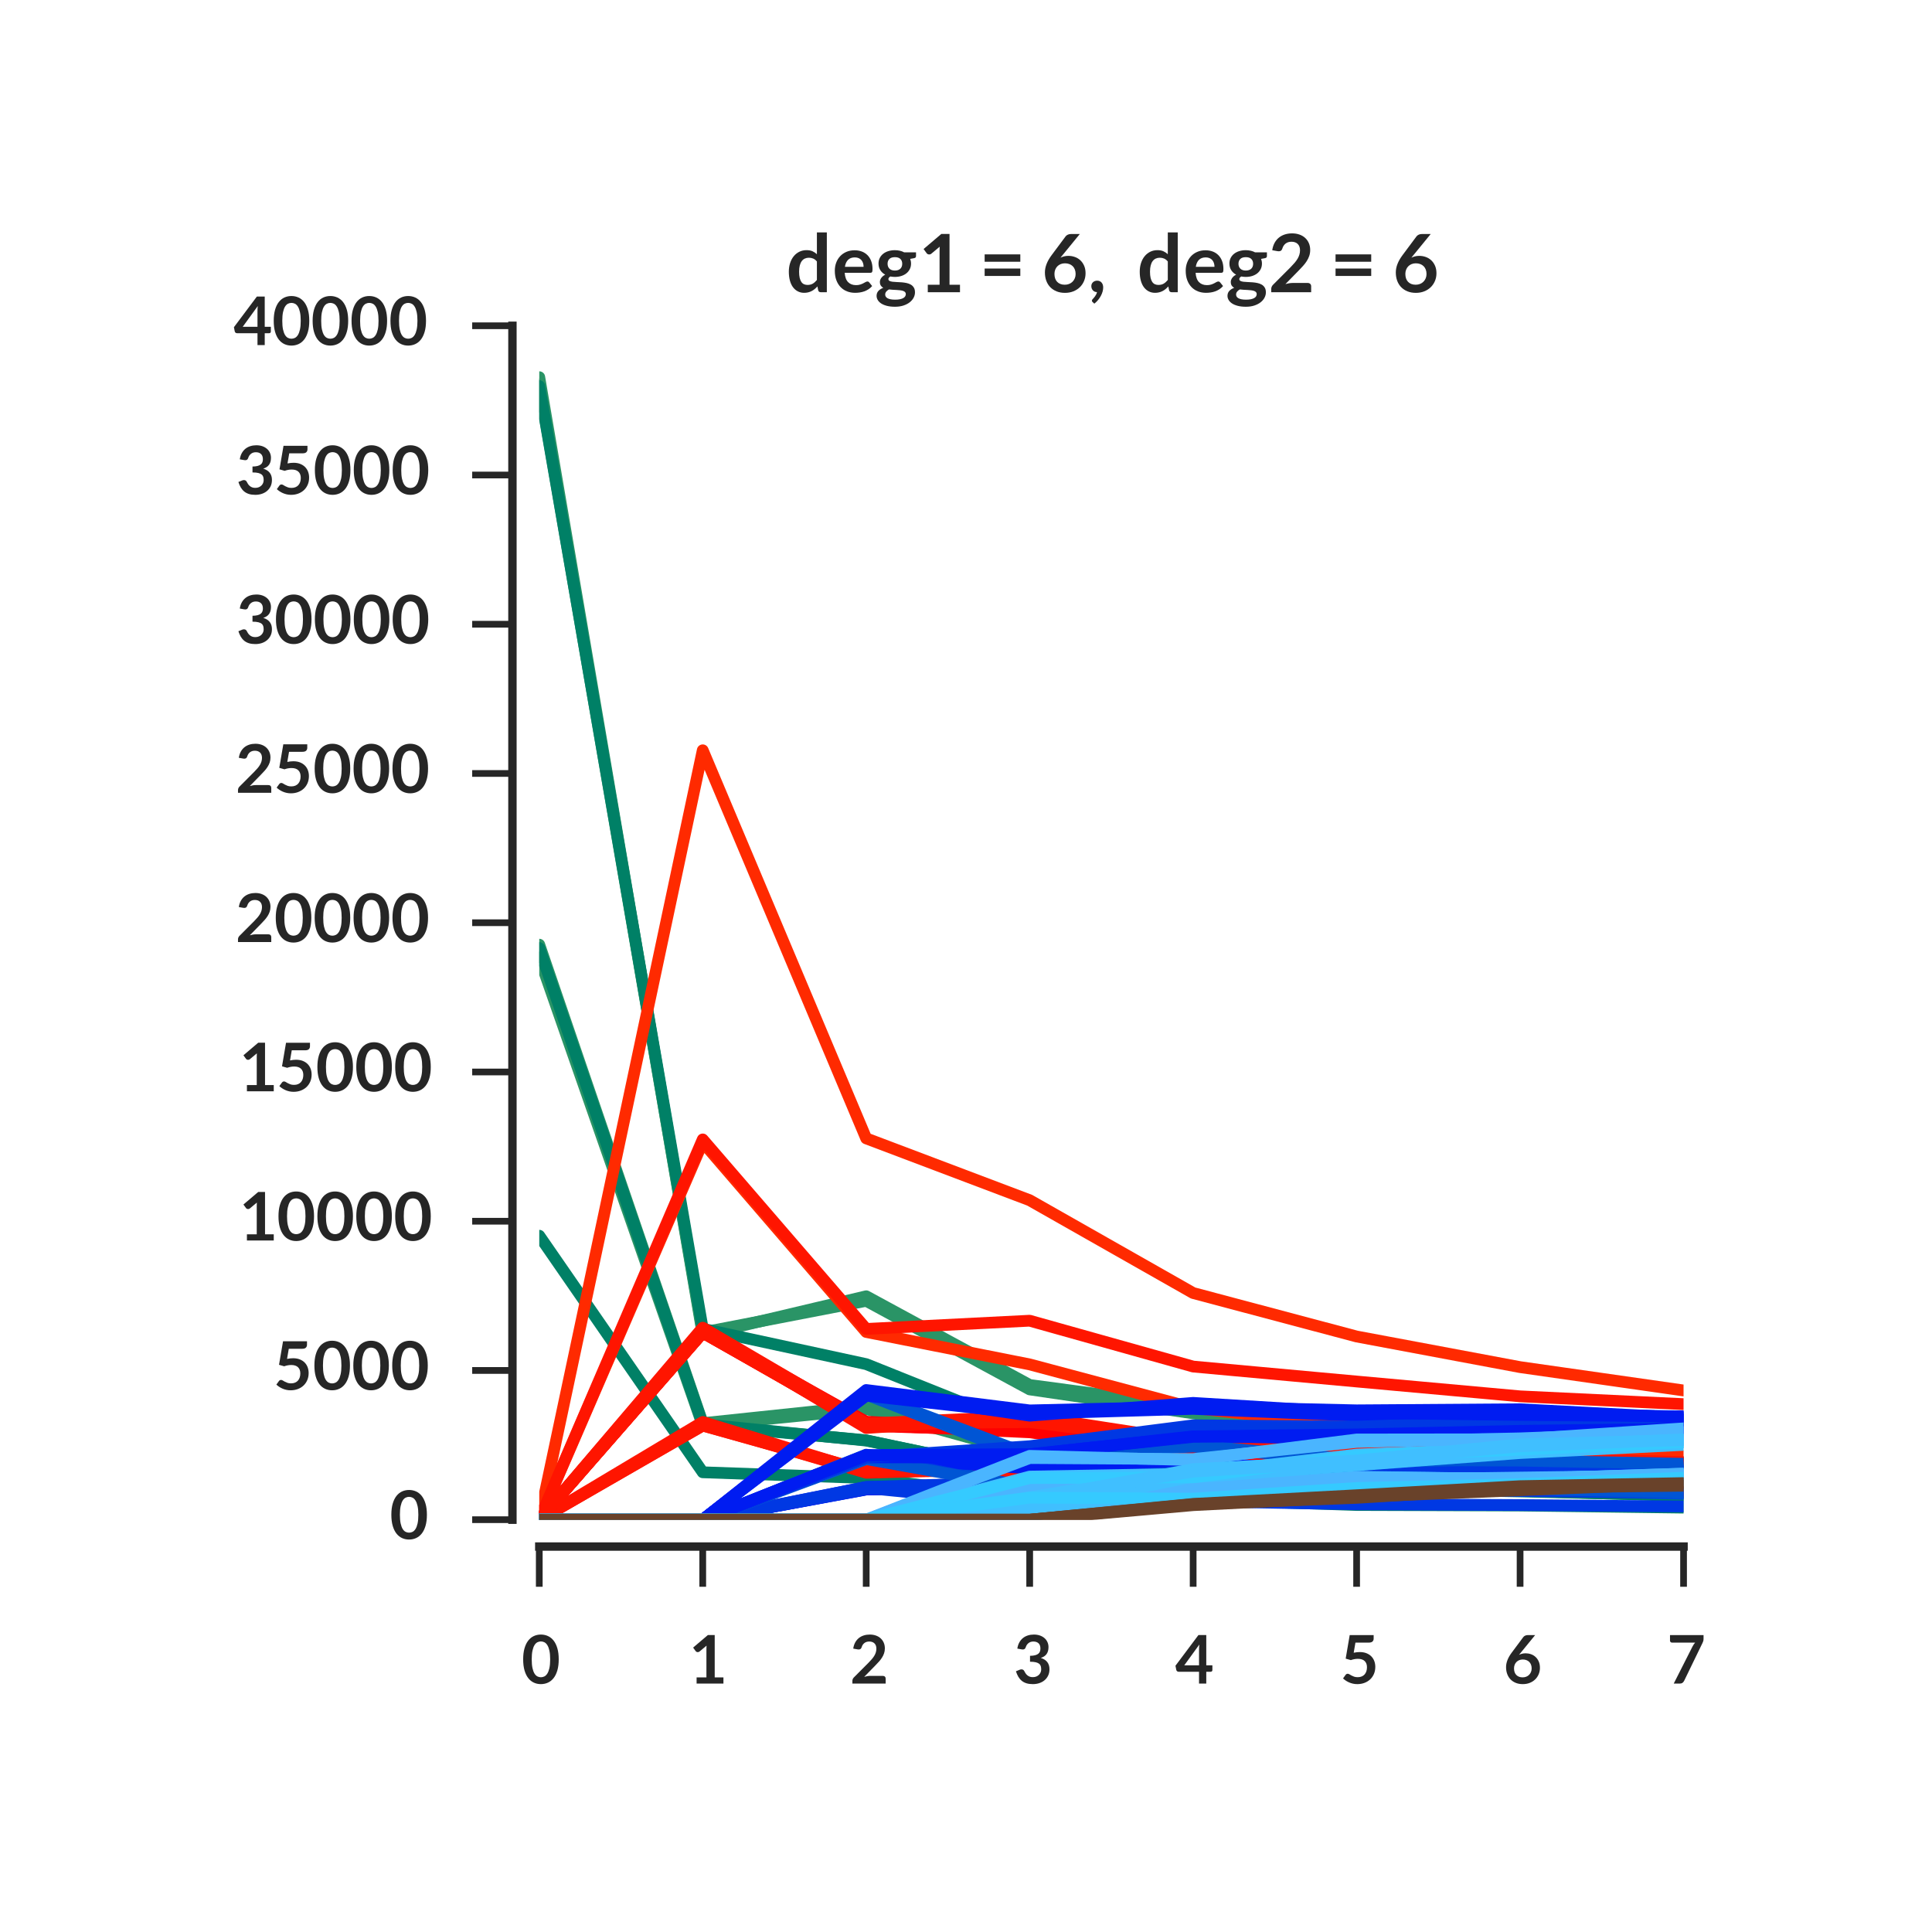 <?xml version="1.0" encoding="utf-8" standalone="no"?>
<!DOCTYPE svg PUBLIC "-//W3C//DTD SVG 1.1//EN"
  "http://www.w3.org/Graphics/SVG/1.1/DTD/svg11.dtd">
<!-- Created with matplotlib (http://matplotlib.org/) -->
<svg height="288pt" version="1.1" viewBox="0 0 288 288" width="288pt" xmlns="http://www.w3.org/2000/svg" xmlns:xlink="http://www.w3.org/1999/xlink">
 <defs>
  <style type="text/css">
*{stroke-linecap:butt;stroke-linejoin:round;}
  </style>
 </defs>
 <g id="figure_1">
  <g id="patch_1">
   <path d="
M0 288
L288 288
L288 0
L0 0
z
" style="fill:#ffffff;"/>
  </g>
  <g id="axes_1">
   <g id="patch_2">
    <path d="
M80.388 226.54
L250.965 226.54
L250.965 48.56
L80.388 48.56
z
" style="fill:#ffffff;"/>
   </g>
   <g id="matplotlib.axis_1">
    <g id="xtick_1">
     <g id="line2d_1">
      <defs>
       <path d="
M0 0
L0 6" id="m44d4eda7dc" style="stroke:#262626;"/>
      </defs>
      <g>
       <use style="fill:#262626;stroke:#262626;" x="80.388" xlink:href="#m44d4eda7dc" y="230.54"/>
      </g>
     </g>
     <g id="text_1">
      <!-- 0 -->
      <defs>
       <path d="
M55.5 36.156
Q55.5 26.703 53.469 19.719
Q51.453 12.75 47.875 8.203
Q44.297 3.656 39.422 1.422
Q34.547 -0.797 28.906 -0.797
Q23.25 -0.797 18.422 1.422
Q13.594 3.656 10.047 8.203
Q6.5 12.75 4.5 19.719
Q2.5 26.703 2.5 36.156
Q2.5 45.656 4.5 52.594
Q6.5 59.547 10.047 64.094
Q13.594 68.656 18.422 70.875
Q23.25 73.094 28.906 73.094
Q34.547 73.094 39.422 70.875
Q44.297 68.656 47.875 64.094
Q51.453 59.547 53.469 52.594
Q55.5 45.656 55.5 36.156
M42.75 36.156
Q42.75 44 41.594 49.141
Q40.453 54.297 38.516 57.344
Q36.594 60.406 34.094 61.625
Q31.594 62.844 28.906 62.844
Q26.25 62.844 23.766 61.625
Q21.297 60.406 19.391 57.344
Q17.5 54.297 16.375 49.141
Q15.25 44 15.25 36.156
Q15.25 28.297 16.375 23.141
Q17.5 18 19.391 14.953
Q21.297 11.906 23.766 10.672
Q26.25 9.453 28.906 9.453
Q31.594 9.453 34.094 10.672
Q36.594 11.906 38.516 14.953
Q40.453 18 41.594 23.141
Q42.75 28.297 42.75 36.156" id="Lato-Bold-30"/>
      </defs>
      <g style="fill:#262626;" transform="translate(77.738 250.97)scale(0.1 -0.1)">
       <use xlink:href="#Lato-Bold-30"/>
      </g>
     </g>
    </g>
    <g id="xtick_2">
     <g id="line2d_2">
      <g>
       <use style="fill:#262626;stroke:#262626;" x="104.756" xlink:href="#m44d4eda7dc" y="230.54"/>
      </g>
     </g>
     <g id="text_2">
      <!-- 1 -->
      <defs>
       <path d="
M13.453 9.25
L28.094 9.25
L28.094 51.406
Q28.094 53.844 28.25 56.547
L17.844 47.844
Q17.203 47.297 16.516 47.094
Q15.844 46.906 15.203 46.906
Q14.203 46.906 13.375 47.328
Q12.547 47.75 12.156 48.297
L8.25 53.656
L30.297 72.406
L40.453 72.406
L40.453 9.25
L53.453 9.25
L53.453 0
L13.453 0
z
" id="Lato-Bold-31"/>
      </defs>
      <g style="fill:#262626;" transform="translate(102.496 250.97)scale(0.1 -0.1)">
       <use xlink:href="#Lato-Bold-31"/>
      </g>
     </g>
    </g>
    <g id="xtick_3">
     <g id="line2d_3">
      <g>
       <use style="fill:#262626;stroke:#262626;" x="129.124" xlink:href="#m44d4eda7dc" y="230.54"/>
      </g>
     </g>
     <g id="text_3">
      <!-- 2 -->
      <defs>
       <path d="
M30.094 73.094
Q35.094 73.094 39.25 71.625
Q43.406 70.156 46.344 67.453
Q49.297 64.75 50.938 60.953
Q52.594 57.156 52.594 52.5
Q52.594 48.5 51.422 45.094
Q50.25 41.703 48.266 38.594
Q46.297 35.5 43.641 32.594
Q41 29.703 38.094 26.703
L21.797 10.047
Q24.203 10.75 26.5 11.125
Q28.797 11.5 30.906 11.5
L49.453 11.5
Q51.453 11.5 52.625 10.375
Q53.797 9.25 53.797 7.406
L53.797 0
L4.203 0
L4.203 4.094
Q4.203 5.344 4.719 6.688
Q5.25 8.047 6.406 9.203
L28.344 31.203
Q31.094 34 33.266 36.547
Q35.453 39.094 36.922 41.594
Q38.406 44.094 39.172 46.672
Q39.953 49.25 39.953 52.094
Q39.953 54.703 39.203 56.672
Q38.453 58.656 37.047 60
Q35.656 61.344 33.719 62.016
Q31.797 62.703 29.406 62.703
Q24.953 62.703 22.078 60.453
Q19.203 58.203 18.047 54.406
Q17.5 52.5 16.391 51.672
Q15.297 50.844 13.594 50.844
Q12.844 50.844 11.953 51
L5.453 52.156
Q6.203 57.344 8.344 61.266
Q10.5 65.203 13.719 67.828
Q16.953 70.453 21.125 71.766
Q25.297 73.094 30.094 73.094" id="Lato-Bold-32"/>
      </defs>
      <g style="fill:#262626;" transform="translate(126.645 250.97)scale(0.1 -0.1)">
       <use xlink:href="#Lato-Bold-32"/>
      </g>
     </g>
    </g>
    <g id="xtick_4">
     <g id="line2d_4">
      <g>
       <use style="fill:#262626;stroke:#262626;" x="153.493" xlink:href="#m44d4eda7dc" y="230.54"/>
      </g>
     </g>
     <g id="text_4">
      <!-- 3 -->
      <defs>
       <path d="
M31.25 73.094
Q36.25 73.094 40.266 71.672
Q44.297 70.25 47.141 67.719
Q50 65.203 51.516 61.797
Q53.047 58.406 53.047 54.453
Q53.047 51 52.266 48.375
Q51.5 45.75 50.016 43.797
Q48.547 41.844 46.422 40.5
Q44.297 39.156 41.594 38.25
Q48.094 36.203 51.297 32
Q54.5 27.797 54.5 21.453
Q54.5 16.047 52.5 11.891
Q50.5 7.75 47.094 4.922
Q43.703 2.094 39.219 0.641
Q34.75 -0.797 29.75 -0.797
Q24.297 -0.797 20.25 0.453
Q16.203 1.703 13.203 4.141
Q10.203 6.594 8.094 10.141
Q6 13.703 4.5 18.344
L9.953 20.594
Q11.344 21.203 12.797 21.203
Q14.094 21.203 15.125 20.641
Q16.156 20.094 16.703 19.047
Q17.594 17.297 18.672 15.594
Q19.75 13.906 21.25 12.578
Q22.75 11.25 24.766 10.422
Q26.797 9.594 29.594 9.594
Q32.75 9.594 35.094 10.625
Q37.453 11.656 39.016 13.297
Q40.594 14.953 41.375 16.969
Q42.156 19 42.156 21.047
Q42.156 23.656 41.594 25.781
Q41.047 27.906 39.297 29.406
Q37.547 30.906 34.266 31.75
Q31 32.594 25.5 32.594
L25.5 41.406
Q30.047 41.453 33.047 42.25
Q36.047 43.047 37.812 44.469
Q39.594 45.906 40.297 47.906
Q41 49.906 41 52.297
Q41 57.453 38.203 60.078
Q35.406 62.703 30.547 62.703
Q26.156 62.703 23.25 60.375
Q20.344 58.047 19.203 54.406
Q18.594 52.5 17.547 51.672
Q16.5 50.844 14.797 50.844
Q14 50.844 13.094 51
L6.594 52.156
Q7.344 57.344 9.5 61.266
Q11.656 65.203 14.875 67.828
Q18.094 70.453 22.266 71.766
Q26.453 73.094 31.25 73.094" id="Lato-Bold-33"/>
      </defs>
      <g style="fill:#262626;" transform="translate(150.993 250.97)scale(0.1 -0.1)">
       <use xlink:href="#Lato-Bold-33"/>
      </g>
     </g>
    </g>
    <g id="xtick_5">
     <g id="line2d_5">
      <g>
       <use style="fill:#262626;stroke:#262626;" x="177.861" xlink:href="#m44d4eda7dc" y="230.54"/>
      </g>
     </g>
     <g id="text_5">
      <!-- 4 -->
      <defs>
       <path d="
M47.094 27.25
L56.203 27.25
L56.203 20.094
Q56.203 19.094 55.547 18.375
Q54.906 17.656 53.656 17.656
L47.094 17.656
L47.094 0
L36.297 0
L36.297 17.656
L5.797 17.656
Q4.547 17.656 3.594 18.422
Q2.656 19.203 2.406 20.344
L1.156 26.594
L35.406 72.344
L47.094 72.344
z

M36.297 50.906
Q36.297 52.5 36.391 54.344
Q36.5 56.203 36.75 58.203
L14.297 27.25
L36.297 27.25
z
" id="Lato-Bold-34"/>
      </defs>
      <g style="fill:#262626;" transform="translate(175.108 250.97)scale(0.1 -0.1)">
       <use xlink:href="#Lato-Bold-34"/>
      </g>
     </g>
    </g>
    <g id="xtick_6">
     <g id="line2d_6">
      <g>
       <use style="fill:#262626;stroke:#262626;" x="202.229" xlink:href="#m44d4eda7dc" y="230.54"/>
      </g>
     </g>
     <g id="text_6">
      <!-- 5 -->
      <defs>
       <path d="
M49.453 67.047
Q49.453 64.406 47.766 62.75
Q46.094 61.094 42.203 61.094
L22.297 61.094
L19.703 46
Q24.594 47 28.656 47
Q34.344 47 38.672 45.297
Q43 43.594 45.953 40.594
Q48.906 37.594 50.406 33.562
Q51.906 29.547 51.906 24.906
Q51.906 19.156 49.875 14.406
Q47.844 9.656 44.25 6.281
Q40.656 2.906 35.719 1.047
Q30.797 -0.797 25 -0.797
Q21.594 -0.797 18.547 -0.094
Q15.5 0.594 12.828 1.766
Q10.156 2.953 7.875 4.469
Q5.594 6 3.797 7.703
L7.594 12.953
Q8.797 14.656 10.797 14.656
Q12.047 14.656 13.312 13.844
Q14.594 13.047 16.297 12.094
Q18 11.156 20.25 10.344
Q22.5 9.547 25.703 9.547
Q29.094 9.547 31.688 10.641
Q34.297 11.75 36.016 13.719
Q37.75 15.703 38.625 18.422
Q39.5 21.156 39.5 24.344
Q39.5 30.25 36.078 33.578
Q32.656 36.906 26 36.906
Q20.75 36.906 15.453 35
L7.75 37.203
L13.75 72.297
L49.453 72.297
z
" id="Lato-Bold-35"/>
      </defs>
      <g style="fill:#262626;" transform="translate(199.823 250.97)scale(0.1 -0.1)">
       <use xlink:href="#Lato-Bold-35"/>
      </g>
     </g>
    </g>
    <g id="xtick_7">
     <g id="line2d_7">
      <g>
       <use style="fill:#262626;stroke:#262626;" x="226.597" xlink:href="#m44d4eda7dc" y="230.54"/>
      </g>
     </g>
     <g id="text_7">
      <!-- 6 -->
      <defs>
       <path d="
M33.5 45.156
Q37.594 45.156 41.469 43.797
Q45.344 42.453 48.297 39.719
Q51.25 37 53.047 32.953
Q54.844 28.906 54.844 23.5
Q54.844 18.453 53 14.016
Q51.156 9.594 47.797 6.297
Q44.453 3 39.719 1.094
Q35 -0.797 29.297 -0.797
Q23.5 -0.797 18.891 1.047
Q14.297 2.906 11.047 6.219
Q7.797 9.547 6.062 14.219
Q4.344 18.906 4.344 24.594
Q4.344 29.703 6.422 35.078
Q8.5 40.453 12.844 46.25
L30.094 69.406
Q31 70.594 32.719 71.438
Q34.453 72.297 36.703 72.297
L47.703 72.297
L26.25 46.047
Q25.547 45.203 24.922 44.453
Q24.297 43.703 23.703 42.906
Q25.797 43.953 28.219 44.547
Q30.656 45.156 33.5 45.156
M16.203 22.703
Q16.203 19.703 17.016 17.219
Q17.844 14.75 19.469 13
Q21.094 11.25 23.5 10.266
Q25.906 9.297 29.047 9.297
Q32 9.297 34.469 10.297
Q36.953 11.297 38.719 13.094
Q40.5 14.906 41.5 17.328
Q42.5 19.75 42.5 22.594
Q42.5 25.703 41.547 28.172
Q40.594 30.656 38.844 32.375
Q37.094 34.094 34.641 35
Q32.203 35.906 29.25 35.906
Q26.297 35.906 23.891 34.906
Q21.5 33.906 19.766 32.125
Q18.047 30.344 17.125 27.922
Q16.203 25.5 16.203 22.703" id="Lato-Bold-36"/>
      </defs>
      <g style="fill:#262626;" transform="translate(224.072 250.97)scale(0.1 -0.1)">
       <use xlink:href="#Lato-Bold-36"/>
      </g>
     </g>
    </g>
    <g id="xtick_8">
     <g id="line2d_8">
      <g>
       <use style="fill:#262626;stroke:#262626;" x="250.965" xlink:href="#m44d4eda7dc" y="230.54"/>
      </g>
     </g>
     <g id="text_8">
      <!-- 7 -->
      <defs>
       <path d="
M54.797 72.297
L54.797 66.953
Q54.797 64.547 54.266 63.062
Q53.75 61.594 53.25 60.594
L25.906 4.203
Q25.047 2.453 23.5 1.219
Q21.953 0 19.297 0
L10.344 0
L38.344 55.25
Q40.094 58.656 42.25 61.094
L7.656 61.094
Q6.5 61.094 5.641 61.938
Q4.797 62.797 4.797 63.953
L4.797 72.297
z
" id="Lato-Bold-37"/>
      </defs>
      <g style="fill:#262626;" transform="translate(248.465 250.97)scale(0.1 -0.1)">
       <use xlink:href="#Lato-Bold-37"/>
      </g>
     </g>
    </g>
   </g>
   <g id="matplotlib.axis_2">
    <g id="ytick_1">
     <g id="line2d_9">
      <defs>
       <path d="
M0 0
L-6 0" id="m0dfa6ce036" style="stroke:#262626;"/>
      </defs>
      <g>
       <use style="fill:#262626;stroke:#262626;" x="76.388" xlink:href="#m0dfa6ce036" y="226.54"/>
      </g>
     </g>
     <g id="text_9">
      <!-- 0 -->
      <g style="fill:#262626;" transform="translate(58.088 229.417)scale(0.1 -0.1)">
       <use xlink:href="#Lato-Bold-30"/>
      </g>
     </g>
    </g>
    <g id="ytick_2">
     <g id="line2d_10">
      <g>
       <use style="fill:#262626;stroke:#262626;" x="76.388" xlink:href="#m0dfa6ce036" y="204.292"/>
      </g>
     </g>
     <g id="text_10">
      <!-- 5000 -->
      <g style="fill:#262626;" transform="translate(40.818 207.17)scale(0.1 -0.1)">
       <use xlink:href="#Lato-Bold-35"/>
       <use x="58.0" xlink:href="#Lato-Bold-30"/>
       <use x="116.0" xlink:href="#Lato-Bold-30"/>
       <use x="174.0" xlink:href="#Lato-Bold-30"/>
      </g>
     </g>
    </g>
    <g id="ytick_3">
     <g id="line2d_11">
      <g>
       <use style="fill:#262626;stroke:#262626;" x="76.388" xlink:href="#m0dfa6ce036" y="182.045"/>
      </g>
     </g>
     <g id="text_11">
      <!-- 10000 -->
      <g style="fill:#262626;" transform="translate(35.463 184.922)scale(0.1 -0.1)">
       <use xlink:href="#Lato-Bold-31"/>
       <use x="58.0" xlink:href="#Lato-Bold-30"/>
       <use x="116.0" xlink:href="#Lato-Bold-30"/>
       <use x="174.0" xlink:href="#Lato-Bold-30"/>
       <use x="232.0" xlink:href="#Lato-Bold-30"/>
      </g>
     </g>
    </g>
    <g id="ytick_4">
     <g id="line2d_12">
      <g>
       <use style="fill:#262626;stroke:#262626;" x="76.388" xlink:href="#m0dfa6ce036" y="159.798"/>
      </g>
     </g>
     <g id="text_12">
      <!-- 15000 -->
      <g style="fill:#262626;" transform="translate(35.463 162.675)scale(0.1 -0.1)">
       <use xlink:href="#Lato-Bold-31"/>
       <use x="58.0" xlink:href="#Lato-Bold-35"/>
       <use x="116.0" xlink:href="#Lato-Bold-30"/>
       <use x="174.0" xlink:href="#Lato-Bold-30"/>
       <use x="232.0" xlink:href="#Lato-Bold-30"/>
      </g>
     </g>
    </g>
    <g id="ytick_5">
     <g id="line2d_13">
      <g>
       <use style="fill:#262626;stroke:#262626;" x="76.388" xlink:href="#m0dfa6ce036" y="137.55"/>
      </g>
     </g>
     <g id="text_13">
      <!-- 20000 -->
      <g style="fill:#262626;" transform="translate(35.058 140.427)scale(0.1 -0.1)">
       <use xlink:href="#Lato-Bold-32"/>
       <use x="58.0" xlink:href="#Lato-Bold-30"/>
       <use x="116.0" xlink:href="#Lato-Bold-30"/>
       <use x="174.0" xlink:href="#Lato-Bold-30"/>
       <use x="232.0" xlink:href="#Lato-Bold-30"/>
      </g>
     </g>
    </g>
    <g id="ytick_6">
     <g id="line2d_14">
      <g>
       <use style="fill:#262626;stroke:#262626;" x="76.388" xlink:href="#m0dfa6ce036" y="115.302"/>
      </g>
     </g>
     <g id="text_14">
      <!-- 25000 -->
      <g style="fill:#262626;" transform="translate(35.058 118.18)scale(0.1 -0.1)">
       <use xlink:href="#Lato-Bold-32"/>
       <use x="58.0" xlink:href="#Lato-Bold-35"/>
       <use x="116.0" xlink:href="#Lato-Bold-30"/>
       <use x="174.0" xlink:href="#Lato-Bold-30"/>
       <use x="232.0" xlink:href="#Lato-Bold-30"/>
      </g>
     </g>
    </g>
    <g id="ytick_7">
     <g id="line2d_15">
      <g>
       <use style="fill:#262626;stroke:#262626;" x="76.388" xlink:href="#m0dfa6ce036" y="93.055"/>
      </g>
     </g>
     <g id="text_15">
      <!-- 30000 -->
      <g style="fill:#262626;" transform="translate(35.088 95.932)scale(0.1 -0.1)">
       <use xlink:href="#Lato-Bold-33"/>
       <use x="58.0" xlink:href="#Lato-Bold-30"/>
       <use x="116.0" xlink:href="#Lato-Bold-30"/>
       <use x="174.0" xlink:href="#Lato-Bold-30"/>
       <use x="232.0" xlink:href="#Lato-Bold-30"/>
      </g>
     </g>
    </g>
    <g id="ytick_8">
     <g id="line2d_16">
      <g>
       <use style="fill:#262626;stroke:#262626;" x="76.388" xlink:href="#m0dfa6ce036" y="70.808"/>
      </g>
     </g>
     <g id="text_16">
      <!-- 35000 -->
      <g style="fill:#262626;" transform="translate(35.088 73.685)scale(0.1 -0.1)">
       <use xlink:href="#Lato-Bold-33"/>
       <use x="58.0" xlink:href="#Lato-Bold-35"/>
       <use x="116.0" xlink:href="#Lato-Bold-30"/>
       <use x="174.0" xlink:href="#Lato-Bold-30"/>
       <use x="232.0" xlink:href="#Lato-Bold-30"/>
      </g>
     </g>
    </g>
    <g id="ytick_9">
     <g id="line2d_17">
      <g>
       <use style="fill:#262626;stroke:#262626;" x="76.388" xlink:href="#m0dfa6ce036" y="48.56"/>
      </g>
     </g>
     <g id="text_17">
      <!-- 40000 -->
      <g style="fill:#262626;" transform="translate(34.754 51.437)scale(0.1 -0.1)">
       <use xlink:href="#Lato-Bold-34"/>
       <use x="58.0" xlink:href="#Lato-Bold-30"/>
       <use x="116.0" xlink:href="#Lato-Bold-30"/>
       <use x="174.0" xlink:href="#Lato-Bold-30"/>
       <use x="232.0" xlink:href="#Lato-Bold-30"/>
      </g>
     </g>
    </g>
   </g>
   <g id="line2d_18">
    <path clip-path="url(#p2d8038f594)" d="
M104.756 212.453
L129.124 214.7
L153.493 219.879
L177.861 220.311
L202.229 221.97
L226.597 222.224
L250.965 222.985" style="fill:none;stroke:#008066;stroke-linecap:round;stroke-width:1.75;"/>
   </g>
   <g id="line2d_19">
    <path clip-path="url(#p2d8038f594)" d="
M80.388 142.729
L104.756 212.493
L129.124 210.041
L153.493 216.809
L177.861 218.469
L202.229 220.346
L226.597 221.646
L250.965 222.482" style="fill:none;stroke:#2a9466;stroke-linecap:round;stroke-width:1.75;"/>
   </g>
   <g id="line2d_20">
    <path clip-path="url(#p2d8038f594)" d="
M80.388 57.317
L104.756 198.624
L129.124 193.916
L153.493 207.118
L177.861 210.686
L202.229 214.25
L226.597 216.48
L250.965 218.108" style="fill:none;stroke:#2a9466;stroke-linecap:round;stroke-width:1.75;"/>
   </g>
   <g id="line2d_21">
    <path clip-path="url(#p2d8038f594)" d="
M80.388 140.82
L104.756 212.15
L129.124 209.587
L153.493 216.885
L177.861 218.451
L202.229 220.311
L226.597 221.592
L250.965 222.242" style="fill:none;stroke:#2a9466;stroke-linecap:round;stroke-width:1.75;"/>
   </g>
   <g id="line2d_22">
    <path clip-path="url(#p2d8038f594)" d="
M80.388 184.207
L104.756 219.47
L129.124 220.333
L153.493 223.439
L177.861 223.537
L202.229 224.346
L226.597 224.422
L250.965 224.738" style="fill:none;stroke:#008066;stroke-linecap:round;stroke-width:1.75;"/>
   </g>
   <g id="line2d_23">
    <path clip-path="url(#p2d8038f594)" d="
M80.388 56.227
L104.756 198.993
L129.124 193.231
L153.493 206.455
L177.861 209.725
L202.229 214.437
L226.597 216.52
L250.965 218.001" style="fill:none;stroke:#2a9466;stroke-linecap:round;stroke-width:1.75;"/>
   </g>
   <g id="line2d_24">
    <path clip-path="url(#p2d8038f594)" d="
M80.388 57.557
L104.756 198.077
L129.124 203.349
L153.493 213.103
L177.861 214.985
L202.229 217.743
L226.597 218.424
L250.965 218.949" style="fill:none;stroke:#008066;stroke-linecap:round;stroke-width:1.75;"/>
   </g>
   <g id="line2d_25">
    <path clip-path="url(#p2d8038f594)" d="
M80.388 141.328
L104.756 212.302
L129.124 214.744
L153.493 219.763
L177.861 220.836
L202.229 221.85
L226.597 222.322
L250.965 222.9" style="fill:none;stroke:#008066;stroke-linecap:round;stroke-width:1.75;"/>
   </g>
   <g id="line2d_26">
    <path clip-path="url(#p2d8038f594)" d="
M80.388 226.54
L104.756 212.493
L129.124 219.399
L153.493 218.949
L177.861 220.8
L202.229 221.365
L226.597 222.144
L250.965 222.268" style="fill:none;stroke:#ff1500;stroke-linecap:round;stroke-width:1.75;"/>
   </g>
   <g id="line2d_27">
    <path clip-path="url(#p2d8038f594)" d="
M80.388 226.54
L104.756 211.972
L129.124 219.416
L153.493 219.051
L177.861 220.907
L202.229 221.267
L226.597 222.113
L250.965 222.295" style="fill:none;stroke:#ff1500;stroke-linecap:round;stroke-width:1.75;"/>
   </g>
   <g id="line2d_28">
    <path clip-path="url(#p2d8038f594)" d="
M80.388 226.54
L104.756 170.258
L129.124 198.557
L153.493 203.389
L177.861 209.89
L202.229 212.626
L226.597 215.274
L250.965 217.08" style="fill:none;stroke:#ff2a00;stroke-linecap:round;stroke-width:1.75;"/>
   </g>
   <g id="line2d_29">
    <path clip-path="url(#p2d8038f594)" d="
M80.388 226.54
L104.756 198.619
L129.124 212.342
L153.493 211.99
L177.861 215.292
L202.229 216.177
L226.597 217.623
L250.965 218.17" style="fill:none;stroke:#ff1500;stroke-linecap:round;stroke-width:1.75;"/>
   </g>
   <g id="line2d_30">
    <path clip-path="url(#p2d8038f594)" d="
M80.388 226.54
L104.756 198.553
L129.124 212.618
L153.493 211.701
L177.861 215.256
L202.229 216.021
L226.597 217.441
L250.965 218.42" style="fill:none;stroke:#ff1500;stroke-linecap:round;stroke-width:1.75;"/>
   </g>
   <g id="line2d_31">
    <path clip-path="url(#p2d8038f594)" d="
M80.388 226.54
L104.756 198.655
L129.124 212.408
L153.493 213.512
L177.861 217.027
L202.229 217.281
L226.597 218.562
L250.965 218.744" style="fill:none;stroke:#ff0000;stroke-linecap:round;stroke-width:1.75;"/>
   </g>
   <g id="line2d_32">
    <path clip-path="url(#p2d8038f594)" d="
M80.388 226.54
L104.756 212.315
L129.124 219.545
L153.493 218.833
L177.861 220.929
L202.229 221.343
L226.597 222.059
L250.965 222.398" style="fill:none;stroke:#ff1500;stroke-linecap:round;stroke-width:1.75;"/>
   </g>
   <g id="line2d_33">
    <path clip-path="url(#p2d8038f594)" d="
M80.388 226.54
L104.756 212.515
L129.124 219.278
L153.493 219.336
L177.861 221.072
L202.229 221.325
L226.597 221.953
L250.965 222.188" style="fill:none;stroke:#ff1500;stroke-linecap:round;stroke-width:1.75;"/>
   </g>
   <g id="line2d_34">
    <path clip-path="url(#p2d8038f594)" d="
M80.388 226.54
L104.756 198.277
L129.124 212.564
L153.493 211.429
L177.861 215.256
L202.229 215.91
L226.597 217.103
L250.965 218.313" style="fill:none;stroke:#ff1500;stroke-linecap:round;stroke-width:1.75;"/>
   </g>
   <g id="line2d_35">
    <path clip-path="url(#p2d8038f594)" d="
M80.388 226.54
L104.756 198.295
L129.124 211.932
L153.493 213.24
L177.861 216.4
L202.229 217.2
L226.597 218.197
L250.965 218.544" style="fill:none;stroke:#ff0000;stroke-linecap:round;stroke-width:1.75;"/>
   </g>
   <g id="line2d_36">
    <path clip-path="url(#p2d8038f594)" d="
M80.388 226.54
L104.756 111.845
L129.124 169.698
L153.493 178.917
L177.861 192.75
L202.229 199.229
L226.597 203.794
L250.965 207.274" style="fill:none;stroke:#ff2a00;stroke-linecap:round;stroke-width:1.75;"/>
   </g>
   <g id="line2d_37">
    <path clip-path="url(#p2d8038f594)" d="
M80.388 226.54
L104.756 198.077
L129.124 212.56
L153.493 213.294
L177.861 216.088
L202.229 217.107
L226.597 217.926
L250.965 218.851" style="fill:none;stroke:#ff0000;stroke-linecap:round;stroke-width:1.75;"/>
   </g>
   <g id="line2d_38">
    <path clip-path="url(#p2d8038f594)" d="
M80.388 226.54
L104.756 198.646
L129.124 212.529
L153.493 211.616
L177.861 215.292
L202.229 215.714
L226.597 217.539
L250.965 218.34" style="fill:none;stroke:#ff1500;stroke-linecap:round;stroke-width:1.75;"/>
   </g>
   <g id="line2d_39">
    <path clip-path="url(#p2d8038f594)" d="
M80.388 226.54
L104.756 198.664
L129.124 212.48
L153.493 211.554
L177.861 215.007
L202.229 216.088
L226.597 217.561
L250.965 218.157" style="fill:none;stroke:#ff1500;stroke-linecap:round;stroke-width:1.75;"/>
   </g>
   <g id="line2d_40">
    <path clip-path="url(#p2d8038f594)" d="
M80.388 226.54
L104.756 197.916
L129.124 212.208
L153.493 211.096
L177.861 214.856
L202.229 216.36
L226.597 217.272
L250.965 218.01" style="fill:none;stroke:#ff1500;stroke-linecap:round;stroke-width:1.75;"/>
   </g>
   <g id="line2d_41">
    <path clip-path="url(#p2d8038f594)" d="
M80.388 226.54
L104.756 169.853
L129.124 198.103
L153.493 196.875
L177.861 203.71
L202.229 205.939
L226.597 208.15
L250.965 209.312" style="fill:none;stroke:#ff1500;stroke-linecap:round;stroke-width:1.75;"/>
   </g>
   <g id="line2d_42">
    <path clip-path="url(#p2d8038f594)" d="
M80.388 226.54
L104.756 198.232
L129.124 212.871
L153.493 211.229
L177.861 215.252
L202.229 216.142
L226.597 217.41
L250.965 218.041" style="fill:none;stroke:#ff1500;stroke-linecap:round;stroke-width:1.75;"/>
   </g>
   <g id="line2d_43">
    <path clip-path="url(#p2d8038f594)" d="
M80.388 226.54
L104.756 198.633
L129.124 212.226
L153.493 211.986
L177.861 215.056
L202.229 215.83
L226.597 217.312
L250.965 217.957" style="fill:none;stroke:#ff1500;stroke-linecap:round;stroke-width:1.75;"/>
   </g>
   <g id="line2d_44">
    <path clip-path="url(#p2d8038f594)" d="
M80.388 226.54
L104.756 226.54
L129.124 216.84
L153.493 221.752
L177.861 221.009
L202.229 222.108
L226.597 222.046
L250.965 222.691" style="fill:none;stroke:#0055d4;stroke-linecap:round;stroke-width:1.75;"/>
   </g>
   <g id="line2d_45">
    <path clip-path="url(#p2d8038f594)" d="
M80.388 226.54
L104.756 226.54
L129.124 216.902
L153.493 218.785
L177.861 218.366
L202.229 219.056
L226.597 218.842
L250.965 219.154" style="fill:none;stroke:#001cf1;stroke-linecap:round;stroke-width:1.75;"/>
   </g>
   <g id="line2d_46">
    <path clip-path="url(#p2d8038f594)" d="
M80.388 226.54
L104.756 226.54
L129.124 221.944
L153.493 221.174
L177.861 219.474
L202.229 219.559
L226.597 219.229
L250.965 219.283" style="fill:none;stroke:#0038e3;stroke-linecap:round;stroke-width:1.75;"/>
   </g>
   <g id="line2d_47">
    <path clip-path="url(#p2d8038f594)" d="
M80.388 226.54
L104.756 226.54
L129.124 217.214
L153.493 218.887
L177.861 218.268
L202.229 218.958
L226.597 219.074
L250.965 219.247" style="fill:none;stroke:#001cf1;stroke-linecap:round;stroke-width:1.75;"/>
   </g>
   <g id="line2d_48">
    <path clip-path="url(#p2d8038f594)" d="
M80.388 226.54
L104.756 226.54
L129.124 222.042
L153.493 221.209
L177.861 219.443
L202.229 219.514
L226.597 219.403
L250.965 219.31" style="fill:none;stroke:#0038e3;stroke-linecap:round;stroke-width:1.75;"/>
   </g>
   <g id="line2d_49">
    <path clip-path="url(#p2d8038f594)" d="
M80.388 226.54
L104.756 226.54
L129.124 221.872
L153.493 221.783
L177.861 220.231
L202.229 220.244
L226.597 219.937
L250.965 219.906" style="fill:none;stroke:#001cf1;stroke-linecap:round;stroke-width:1.75;"/>
   </g>
   <g id="line2d_50">
    <path clip-path="url(#p2d8038f594)" d="
M80.388 226.54
L104.756 226.54
L129.124 221.984
L153.493 221.953
L177.861 220.716
L202.229 220.431
L226.597 220.053
L250.965 219.91" style="fill:none;stroke:#001cf1;stroke-linecap:round;stroke-width:1.75;"/>
   </g>
   <g id="line2d_51">
    <path clip-path="url(#p2d8038f594)" d="
M80.388 226.54
L104.756 226.54
L129.124 207.683
L153.493 216.858
L177.861 215.634
L202.229 217.872
L226.597 217.823
L250.965 218.771" style="fill:none;stroke:#0055d4;stroke-linecap:round;stroke-width:1.75;"/>
   </g>
   <g id="line2d_52">
    <path clip-path="url(#p2d8038f594)" d="
M80.388 226.54
L104.756 226.54
L129.124 222.024
L153.493 222.028
L177.861 220.756
L202.229 220.76
L226.597 220.07
L250.965 219.959" style="fill:none;stroke:#001cf1;stroke-linecap:round;stroke-width:1.75;"/>
   </g>
   <g id="line2d_53">
    <path clip-path="url(#p2d8038f594)" d="
M80.388 226.54
L104.756 226.54
L129.124 221.668
L153.493 221.646
L177.861 220.462
L202.229 220.07
L226.597 220.039
L250.965 219.759" style="fill:none;stroke:#001cf1;stroke-linecap:round;stroke-width:1.75;"/>
   </g>
   <g id="line2d_54">
    <path clip-path="url(#p2d8038f594)" d="
M80.388 226.54
L104.756 226.54
L129.124 221.944
L153.493 221.276
L177.861 219.572
L202.229 219.759
L226.597 219.212
L250.965 219.323" style="fill:none;stroke:#0038e3;stroke-linecap:round;stroke-width:1.75;"/>
   </g>
   <g id="line2d_55">
    <path clip-path="url(#p2d8038f594)" d="
M80.388 226.54
L104.756 226.54
L129.124 217.067
L153.493 222.086
L177.861 220.965
L202.229 222.09
L226.597 222.255
L250.965 222.549" style="fill:none;stroke:#0038e3;stroke-linecap:round;stroke-width:1.75;"/>
   </g>
   <g id="line2d_56">
    <path clip-path="url(#p2d8038f594)" d="
M80.388 226.54
L104.756 226.54
L129.124 221.81
L153.493 224.217
L177.861 223.79
L202.229 224.244
L226.597 224.36
L250.965 224.564" style="fill:none;stroke:#0038e3;stroke-linecap:round;stroke-width:1.75;"/>
   </g>
   <g id="line2d_57">
    <path clip-path="url(#p2d8038f594)" d="
M80.388 226.54
L104.756 226.54
L129.124 221.663
L153.493 220.885
L177.861 219.274
L202.229 219.777
L226.597 219.661
L250.965 219.474" style="fill:none;stroke:#0038e3;stroke-linecap:round;stroke-width:1.75;"/>
   </g>
   <g id="line2d_58">
    <path clip-path="url(#p2d8038f594)" d="
M80.388 226.54
L104.756 226.54
L129.124 217.503
L153.493 221.859
L177.861 220.983
L202.229 221.948
L226.597 221.935
L250.965 222.513" style="fill:none;stroke:#0055d4;stroke-linecap:round;stroke-width:1.75;"/>
   </g>
   <g id="line2d_59">
    <path clip-path="url(#p2d8038f594)" d="
M80.388 226.54
L104.756 226.54
L129.124 207.745
L153.493 210.74
L177.861 210.019
L202.229 211.025
L226.597 211.429
L250.965 211.643" style="fill:none;stroke:#001cf1;stroke-linecap:round;stroke-width:1.75;"/>
   </g>
   <g id="line2d_60">
    <path clip-path="url(#p2d8038f594)" d="
M80.388 226.54
L104.756 226.54
L129.124 217.232
L153.493 217.218
L177.861 214.326
L202.229 213.975
L226.597 213.628
L250.965 213.547" style="fill:none;stroke:#001cf1;stroke-linecap:round;stroke-width:1.75;"/>
   </g>
   <g id="line2d_61">
    <path clip-path="url(#p2d8038f594)" d="
M80.388 226.54
L104.756 226.54
L129.124 207.639
L153.493 210.633
L177.861 209.561
L202.229 210.789
L226.597 211.274
L250.965 211.585" style="fill:none;stroke:#001cf1;stroke-linecap:round;stroke-width:1.75;"/>
   </g>
   <g id="line2d_62">
    <path clip-path="url(#p2d8038f594)" d="
M80.388 226.54
L104.756 226.54
L129.124 217.209
L153.493 217.267
L177.861 214.086
L202.229 214.509
L226.597 213.316
L250.965 213.232" style="fill:none;stroke:#001cf1;stroke-linecap:round;stroke-width:1.75;"/>
   </g>
   <g id="line2d_63">
    <path clip-path="url(#p2d8038f594)" d="
M80.388 226.54
L104.756 226.54
L129.124 207.883
L153.493 217.361
L177.861 215.456
L202.229 217.619
L226.597 217.734
L250.965 218.202" style="fill:none;stroke:#0055d4;stroke-linecap:round;stroke-width:1.75;"/>
   </g>
   <g id="line2d_64">
    <path clip-path="url(#p2d8038f594)" d="
M80.388 226.54
L104.756 226.54
L129.124 217.218
L153.493 215.581
L177.861 212.466
L202.229 212.666
L226.597 211.874
L250.965 212.146" style="fill:none;stroke:#0038e3;stroke-linecap:round;stroke-width:1.75;"/>
   </g>
   <g id="line2d_65">
    <path clip-path="url(#p2d8038f594)" d="
M80.388 226.54
L104.756 226.54
L129.124 216.902
L153.493 216.8
L177.861 214.108
L202.229 213.823
L226.597 213.294
L250.965 212.969" style="fill:none;stroke:#001cf1;stroke-linecap:round;stroke-width:1.75;"/>
   </g>
   <g id="line2d_66">
    <path clip-path="url(#p2d8038f594)" d="
M80.388 226.54
L104.756 226.54
L129.124 216.965
L153.493 216.773
L177.861 214.184
L202.229 214.01
L226.597 213.396
L250.965 212.987" style="fill:none;stroke:#001cf1;stroke-linecap:round;stroke-width:1.75;"/>
   </g>
   <g id="line2d_67">
    <path clip-path="url(#p2d8038f594)" d="
M80.388 226.54
L104.756 226.54
L129.124 207.465
L153.493 211.033
L177.861 209.125
L202.229 210.606
L226.597 210.931
L250.965 211.122" style="fill:none;stroke:#001cf1;stroke-linecap:round;stroke-width:1.75;"/>
   </g>
   <g id="line2d_68">
    <path clip-path="url(#p2d8038f594)" d="
M80.388 226.54
L104.756 226.54
L129.124 208.052
L153.493 210.784
L177.861 209.405
L202.229 210.686
L226.597 210.682
L250.965 211.171" style="fill:none;stroke:#001cf1;stroke-linecap:round;stroke-width:1.75;"/>
   </g>
   <g id="line2d_69">
    <path clip-path="url(#p2d8038f594)" d="
M80.388 226.54
L104.756 226.54
L129.124 207.207
L153.493 210.246
L177.861 209.676
L202.229 210.237
L226.597 210.072
L250.965 211.336" style="fill:none;stroke:#001cf1;stroke-linecap:round;stroke-width:1.75;"/>
   </g>
   <g id="line2d_70">
    <path clip-path="url(#p2d8038f594)" d="
M80.388 226.54
L104.756 226.54
L129.124 226.54
L153.493 221.623
L177.861 222.224
L202.229 220.377
L226.597 220.36
L250.965 219.821" style="fill:none;stroke:#4ab5ff;stroke-linecap:round;stroke-width:1.75;"/>
   </g>
   <g id="line2d_71">
    <path clip-path="url(#p2d8038f594)" d="
M80.388 226.54
L104.756 226.54
L129.124 226.54
L153.493 223.27
L177.861 223.02
L202.229 221.174
L226.597 220.871
L250.965 220.48" style="fill:none;stroke:#40bfff;stroke-linecap:round;stroke-width:1.75;"/>
   </g>
   <g id="line2d_72">
    <path clip-path="url(#p2d8038f594)" d="
M80.388 226.54
L104.756 226.54
L129.124 226.54
L153.493 221.828
L177.861 222.006
L202.229 220.894
L226.597 220.404
L250.965 220.391" style="fill:none;stroke:#4ab5ff;stroke-linecap:round;stroke-width:1.75;"/>
   </g>
   <g id="line2d_73">
    <path clip-path="url(#p2d8038f594)" d="
M80.388 226.54
L104.756 226.54
L129.124 226.54
L153.493 225.73
L177.861 223.452
L202.229 222.251
L226.597 221.281
L250.965 220.64" style="fill:none;stroke:#40bfff;stroke-linecap:round;stroke-width:1.75;"/>
   </g>
   <g id="line2d_74">
    <path clip-path="url(#p2d8038f594)" d="
M80.388 226.54
L104.756 226.54
L129.124 226.54
L153.493 225.779
L177.861 223.443
L202.229 222.277
L226.597 221.303
L250.965 220.627" style="fill:none;stroke:#40bfff;stroke-linecap:round;stroke-width:1.75;"/>
   </g>
   <g id="line2d_75">
    <path clip-path="url(#p2d8038f594)" d="
M80.388 226.54
L104.756 226.54
L129.124 226.54
L153.493 221.832
L177.861 222.224
L202.229 220.591
L226.597 220.257
L250.965 219.946" style="fill:none;stroke:#4ab5ff;stroke-linecap:round;stroke-width:1.75;"/>
   </g>
   <g id="line2d_76">
    <path clip-path="url(#p2d8038f594)" d="
M80.388 226.54
L104.756 226.54
L129.124 226.54
L153.493 221.988
L177.861 222.291
L202.229 220.613
L226.597 220.44
L250.965 220.035" style="fill:none;stroke:#4ab5ff;stroke-linecap:round;stroke-width:1.75;"/>
   </g>
   <g id="line2d_77">
    <path clip-path="url(#p2d8038f594)" d="
M80.388 226.54
L104.756 226.54
L129.124 226.54
L153.493 225.815
L177.861 223.385
L202.229 222.58
L226.597 221.485
L250.965 220.716" style="fill:none;stroke:#40bfff;stroke-linecap:round;stroke-width:1.75;"/>
   </g>
   <g id="line2d_78">
    <path clip-path="url(#p2d8038f594)" d="
M80.388 226.54
L104.756 226.54
L129.124 226.54
L153.493 221.743
L177.861 222.188
L202.229 220.587
L226.597 220.449
L250.965 219.857" style="fill:none;stroke:#4ab5ff;stroke-linecap:round;stroke-width:1.75;"/>
   </g>
   <g id="line2d_79">
    <path clip-path="url(#p2d8038f594)" d="
M80.388 226.54
L104.756 226.54
L129.124 226.54
L153.493 221.93
L177.861 222.135
L202.229 220.742
L226.597 220.52
L250.965 220.328" style="fill:none;stroke:#4ab5ff;stroke-linecap:round;stroke-width:1.75;"/>
   </g>
   <g id="line2d_80">
    <path clip-path="url(#p2d8038f594)" d="
M80.388 226.54
L104.756 226.54
L129.124 226.54
L153.493 221.988
L177.861 221.65
L202.229 220.142
L226.597 220.475
L250.965 219.683" style="fill:none;stroke:#40bfff;stroke-linecap:round;stroke-width:1.75;"/>
   </g>
   <g id="line2d_81">
    <path clip-path="url(#p2d8038f594)" d="
M80.388 226.54
L104.756 226.54
L129.124 226.54
L153.493 222.037
L177.861 221.993
L202.229 220.191
L226.597 220.458
L250.965 219.674" style="fill:none;stroke:#4ab5ff;stroke-linecap:round;stroke-width:1.75;"/>
   </g>
   <g id="line2d_82">
    <path clip-path="url(#p2d8038f594)" d="
M80.388 226.54
L104.756 226.54
L129.124 226.54
L153.493 221.966
L177.861 221.966
L202.229 220.578
L226.597 220.369
L250.965 219.919" style="fill:none;stroke:#4ab5ff;stroke-linecap:round;stroke-width:1.75;"/>
   </g>
   <g id="line2d_83">
    <path clip-path="url(#p2d8038f594)" d="
M80.388 226.54
L104.756 226.54
L129.124 226.54
L153.493 225.819
L177.861 223.408
L202.229 222.371
L226.597 221.232
L250.965 220.627" style="fill:none;stroke:#40bfff;stroke-linecap:round;stroke-width:1.75;"/>
   </g>
   <g id="line2d_84">
    <path clip-path="url(#p2d8038f594)" d="
M80.388 226.54
L104.756 226.54
L129.124 226.54
L153.493 220.11
L177.861 219.683
L202.229 216.827
L226.597 215.857
L250.965 214.651" style="fill:none;stroke:#40bfff;stroke-linecap:round;stroke-width:1.75;"/>
   </g>
   <g id="line2d_85">
    <path clip-path="url(#p2d8038f594)" d="
M80.388 226.54
L104.756 226.54
L129.124 226.54
L153.493 217.347
L177.861 217.499
L202.229 214.949
L226.597 214.411
L250.965 213.507" style="fill:none;stroke:#4ab5ff;stroke-linecap:round;stroke-width:1.75;"/>
   </g>
   <g id="line2d_86">
    <path clip-path="url(#p2d8038f594)" d="
M80.388 226.54
L104.756 226.54
L129.124 226.54
L153.493 225.058
L177.861 220.102
L202.229 218.42
L226.597 216.604
L250.965 215.39" style="fill:none;stroke:#40bfff;stroke-linecap:round;stroke-width:1.75;"/>
   </g>
   <g id="line2d_87">
    <path clip-path="url(#p2d8038f594)" d="
M80.388 226.54
L104.756 226.54
L129.124 226.54
L153.493 217.018
L177.861 217.659
L202.229 214.58
L226.597 214.553
L250.965 212.925" style="fill:none;stroke:#4ab5ff;stroke-linecap:round;stroke-width:1.75;"/>
   </g>
   <g id="line2d_88">
    <path clip-path="url(#p2d8038f594)" d="
M80.388 226.54
L104.756 226.54
L129.124 226.54
L153.493 223.198
L177.861 219.225
L202.229 217.53
L226.597 215.665
L250.965 215.029" style="fill:none;stroke:#40bfff;stroke-linecap:round;stroke-width:1.75;"/>
   </g>
   <g id="line2d_89">
    <path clip-path="url(#p2d8038f594)" d="
M80.388 226.54
L104.756 226.54
L129.124 226.54
L153.493 220.333
L177.861 220.217
L202.229 217.027
L226.597 216.106
L250.965 214.989" style="fill:none;stroke:#35caff;stroke-linecap:round;stroke-width:1.75;"/>
   </g>
   <g id="line2d_90">
    <path clip-path="url(#p2d8038f594)" d="
M80.388 226.54
L104.756 226.54
L129.124 226.54
L153.493 223.505
L177.861 219.003
L202.229 217.712
L226.597 215.301
L250.965 214.687" style="fill:none;stroke:#40bfff;stroke-linecap:round;stroke-width:1.75;"/>
   </g>
   <g id="line2d_91">
    <path clip-path="url(#p2d8038f594)" d="
M80.388 226.54
L104.756 226.54
L129.124 226.54
L153.493 223.301
L177.861 219.372
L202.229 217.841
L226.597 215.594
L250.965 214.575" style="fill:none;stroke:#40bfff;stroke-linecap:round;stroke-width:1.75;"/>
   </g>
   <g id="line2d_92">
    <path clip-path="url(#p2d8038f594)" d="
M80.388 226.54
L104.756 226.54
L129.124 226.54
L153.493 223.256
L177.861 223.399
L202.229 221.81
L226.597 221.245
L250.965 220.284" style="fill:none;stroke:#35caff;stroke-linecap:round;stroke-width:1.75;"/>
   </g>
   <g id="line2d_93">
    <path clip-path="url(#p2d8038f594)" d="
M80.388 226.54
L104.756 226.54
L129.124 226.54
L153.493 226.54
L177.861 224.373
L202.229 223.132
L226.597 222.148
L250.965 221.134" style="fill:none;stroke:#69422a;stroke-linecap:round;stroke-width:1.75;"/>
   </g>
   <g id="line2d_94">
    <path clip-path="url(#p2d8038f594)" d="
M80.388 226.54
L104.756 226.54
L129.124 226.54
L153.493 226.54
L177.861 224.231
L202.229 223.283
L226.597 221.757
L250.965 221.476" style="fill:none;stroke:#69422a;stroke-linecap:round;stroke-width:1.75;"/>
   </g>
   <g id="line2d_95">
    <path clip-path="url(#p2d8038f594)" d="
M80.388 226.54
L104.756 226.54
L129.124 226.54
L153.493 226.54
L177.861 224.186
L202.229 222.891
L226.597 221.539
L250.965 221.08" style="fill:none;stroke:#69422a;stroke-linecap:round;stroke-width:1.75;"/>
   </g>
   <g id="patch_3">
    <path d="
M80.388 230.54
L250.965 230.54" style="fill:none;stroke:#262626;stroke-linecap:square;stroke-linejoin:miter;stroke-width:1.25;"/>
   </g>
   <g id="patch_4">
    <path d="
M76.388 226.54
L76.388 48.56" style="fill:none;stroke:#262626;stroke-linecap:square;stroke-linejoin:miter;stroke-width:1.25;"/>
   </g>
   <g id="text_18">
    <!-- deg1 = 6,  deg2 = 6 -->
    <defs>
     <path id="Lato-Bold-20"/>
     <path d="
M24.344 52.203
Q27.656 52.203 30.547 51.516
Q33.453 50.844 35.844 49.547
L50.594 49.547
L50.594 44.953
Q50.594 43.797 50 43.141
Q49.406 42.5 47.953 42.25
L43.344 41.406
Q43.844 40.094 44.125 38.641
Q44.406 37.203 44.406 35.594
Q44.406 31.797 42.875 28.719
Q41.344 25.656 38.672 23.5
Q36 21.344 32.328 20.172
Q28.656 19 24.344 19
Q21.453 19 18.703 19.547
Q16.297 18.094 16.297 16.297
Q16.297 14.75 17.719 14.016
Q19.156 13.297 21.469 13
Q23.797 12.703 26.75 12.625
Q29.703 12.547 32.797 12.297
Q35.906 12.047 38.844 11.422
Q41.797 10.797 44.125 9.438
Q46.453 8.094 47.875 5.766
Q49.297 3.453 49.297 -0.203
Q49.297 -3.594 47.625 -6.797
Q45.953 -10 42.766 -12.5
Q39.594 -15 35 -16.516
Q30.406 -18.047 24.5 -18.047
Q18.656 -18.047 14.344 -16.922
Q10.047 -15.797 7.219 -13.922
Q4.406 -12.047 3 -9.594
Q1.594 -7.156 1.594 -4.5
Q1.594 -0.906 3.797 1.547
Q6 4 9.906 5.453
Q8 6.5 6.844 8.25
Q5.703 10 5.703 12.797
Q5.703 13.953 6.094 15.172
Q6.5 16.406 7.328 17.594
Q8.156 18.797 9.406 19.875
Q10.656 20.953 12.344 21.797
Q8.453 23.906 6.219 27.406
Q4 30.906 4 35.594
Q4 39.406 5.516 42.469
Q7.047 45.547 9.766 47.719
Q12.5 49.906 16.219 51.047
Q19.953 52.203 24.344 52.203
M37.906 -2.297
Q37.906 -0.797 37 0.141
Q36.094 1.094 34.547 1.625
Q33 2.156 30.922 2.406
Q28.844 2.656 26.516 2.781
Q24.203 2.906 21.719 3.031
Q19.25 3.156 16.953 3.453
Q14.844 2.297 13.562 0.719
Q12.297 -0.844 12.297 -2.906
Q12.297 -4.25 12.969 -5.422
Q13.656 -6.594 15.125 -7.438
Q16.594 -8.297 18.938 -8.766
Q21.297 -9.25 24.703 -9.25
Q28.156 -9.25 30.656 -8.719
Q33.156 -8.203 34.781 -7.266
Q36.406 -6.344 37.156 -5.062
Q37.906 -3.797 37.906 -2.297
M24.344 26.906
Q26.656 26.906 28.344 27.531
Q30.047 28.156 31.172 29.25
Q32.297 30.344 32.875 31.891
Q33.453 33.453 33.453 35.297
Q33.453 39.094 31.172 41.312
Q28.906 43.547 24.344 43.547
Q19.797 43.547 17.516 41.312
Q15.25 39.094 15.25 35.297
Q15.25 33.5 15.828 31.953
Q16.406 30.406 17.531 29.281
Q18.656 28.156 20.375 27.531
Q22.094 26.906 24.344 26.906" id="Lato-Bold-67"/>
     <path d="
M4 7.594
Q4 9 4.516 10.219
Q5.047 11.453 6 12.375
Q6.953 13.297 8.297 13.812
Q9.656 14.344 11.25 14.344
Q13.156 14.344 14.547 13.672
Q15.953 13 16.891 11.828
Q17.844 10.656 18.297 9.125
Q18.75 7.594 18.75 5.906
Q18.75 3.5 18.016 0.844
Q17.297 -1.797 15.891 -4.438
Q14.5 -7.094 12.453 -9.594
Q10.406 -12.094 7.75 -14.203
L5.594 -12.25
Q4.703 -11.5 4.703 -10.406
Q4.703 -10 4.969 -9.5
Q5.25 -9 5.656 -8.594
Q6.203 -8 7 -7.125
Q7.797 -6.25 8.594 -5.125
Q9.406 -4 10.078 -2.672
Q10.75 -1.344 11.047 0.156
Q9.5 0.156 8.203 0.719
Q6.906 1.297 5.969 2.297
Q5.047 3.297 4.516 4.641
Q4 6 4 7.594" id="Lato-Bold-2c"/>
     <path d="
M27.797 52.094
Q32.656 52.094 36.719 50.547
Q40.797 49 43.75 46.016
Q46.703 43.047 48.344 38.719
Q50 34.406 50 28.844
Q50 27.453 49.875 26.516
Q49.75 25.594 49.422 25.062
Q49.094 24.547 48.547 24.312
Q48 24.094 47.156 24.094
L15.453 24.094
Q16 16.203 19.703 12.5
Q23.406 8.797 29.5 8.797
Q32.5 8.797 34.672 9.5
Q36.844 10.203 38.469 11.047
Q40.094 11.906 41.312 12.594
Q42.547 13.297 43.703 13.297
Q44.453 13.297 45 13
Q45.547 12.703 45.953 12.156
L49.547 7.656
Q47.5 5.25 44.953 3.625
Q42.406 2 39.625 1.016
Q36.844 0.047 33.969 -0.344
Q31.094 -0.75 28.406 -0.75
Q23.047 -0.75 18.438 1.016
Q13.844 2.797 10.438 6.266
Q7.047 9.75 5.094 14.875
Q3.156 20 3.156 26.75
Q3.156 32 4.844 36.625
Q6.547 41.25 9.719 44.672
Q12.906 48.094 17.469 50.094
Q22.047 52.094 27.797 52.094
M28.047 43.25
Q22.656 43.25 19.594 40.203
Q16.547 37.156 15.703 31.547
L38.906 31.547
Q38.906 33.953 38.25 36.078
Q37.594 38.203 36.25 39.797
Q34.906 41.406 32.844 42.328
Q30.797 43.25 28.047 43.25" id="Lato-Bold-65"/>
     <path d="
M42.703 0
Q40.297 0 39.547 2.25
L38.547 7.203
Q36.953 5.406 35.203 3.953
Q33.453 2.5 31.422 1.453
Q29.406 0.406 27.078 -0.172
Q24.75 -0.75 22.047 -0.75
Q17.844 -0.75 14.344 1
Q10.844 2.75 8.312 6.078
Q5.797 9.406 4.422 14.297
Q3.047 19.203 3.047 25.5
Q3.047 31.203 4.594 36.094
Q6.156 41 9.047 44.594
Q11.953 48.203 16 50.219
Q20.047 52.25 25.094 52.25
Q29.406 52.25 32.453 50.875
Q35.5 49.5 37.906 47.203
L37.906 74.297
L50.25 74.297
L50.25 0
z

M26.25 9.047
Q30.094 9.047 32.797 10.641
Q35.5 12.25 37.906 15.203
L37.906 38.203
Q35.797 40.75 33.312 41.797
Q30.844 42.844 28 42.844
Q25.203 42.844 22.922 41.797
Q20.656 40.75 19.078 38.625
Q17.5 36.5 16.641 33.219
Q15.797 29.953 15.797 25.5
Q15.797 21 16.516 17.875
Q17.25 14.75 18.594 12.766
Q19.953 10.797 21.891 9.922
Q23.844 9.047 26.25 9.047" id="Lato-Bold-64"/>
     <path d="
M6.797 29.406
L51.094 29.406
L51.094 20.203
L6.797 20.203
z

M6.797 47
L51.094 47
L51.094 37.844
L6.797 37.844
z
" id="Lato-Bold-3d"/>
    </defs>
    <g style="fill:#262626;" transform="translate(117.225 43.56)scale(0.12 -0.12)">
     <use xlink:href="#Lato-Bold-64"/>
     <use x="57.0" xlink:href="#Lato-Bold-65"/>
     <use x="110.45" xlink:href="#Lato-Bold-67"/>
     <use x="162.2" xlink:href="#Lato-Bold-31"/>
     <use x="220.2" xlink:href="#Lato-Bold-20"/>
     <use x="239.5" xlink:href="#Lato-Bold-3d"/>
     <use x="297.5" xlink:href="#Lato-Bold-20"/>
     <use x="316.8" xlink:href="#Lato-Bold-36"/>
     <use x="374.8" xlink:href="#Lato-Bold-2c"/>
     <use x="397.3" xlink:href="#Lato-Bold-20"/>
     <use x="416.6" xlink:href="#Lato-Bold-20"/>
     <use x="435.9" xlink:href="#Lato-Bold-64"/>
     <use x="492.9" xlink:href="#Lato-Bold-65"/>
     <use x="546.35" xlink:href="#Lato-Bold-67"/>
     <use x="598.1" xlink:href="#Lato-Bold-32"/>
     <use x="656.1" xlink:href="#Lato-Bold-20"/>
     <use x="675.4" xlink:href="#Lato-Bold-3d"/>
     <use x="733.4" xlink:href="#Lato-Bold-20"/>
     <use x="752.7" xlink:href="#Lato-Bold-36"/>
    </g>
   </g>
  </g>
 </g>
 <defs>
  <clipPath id="p2d8038f594">
   <rect height="177.98" width="170.577" x="80.388" y="48.56"/>
  </clipPath>
 </defs>
</svg>

